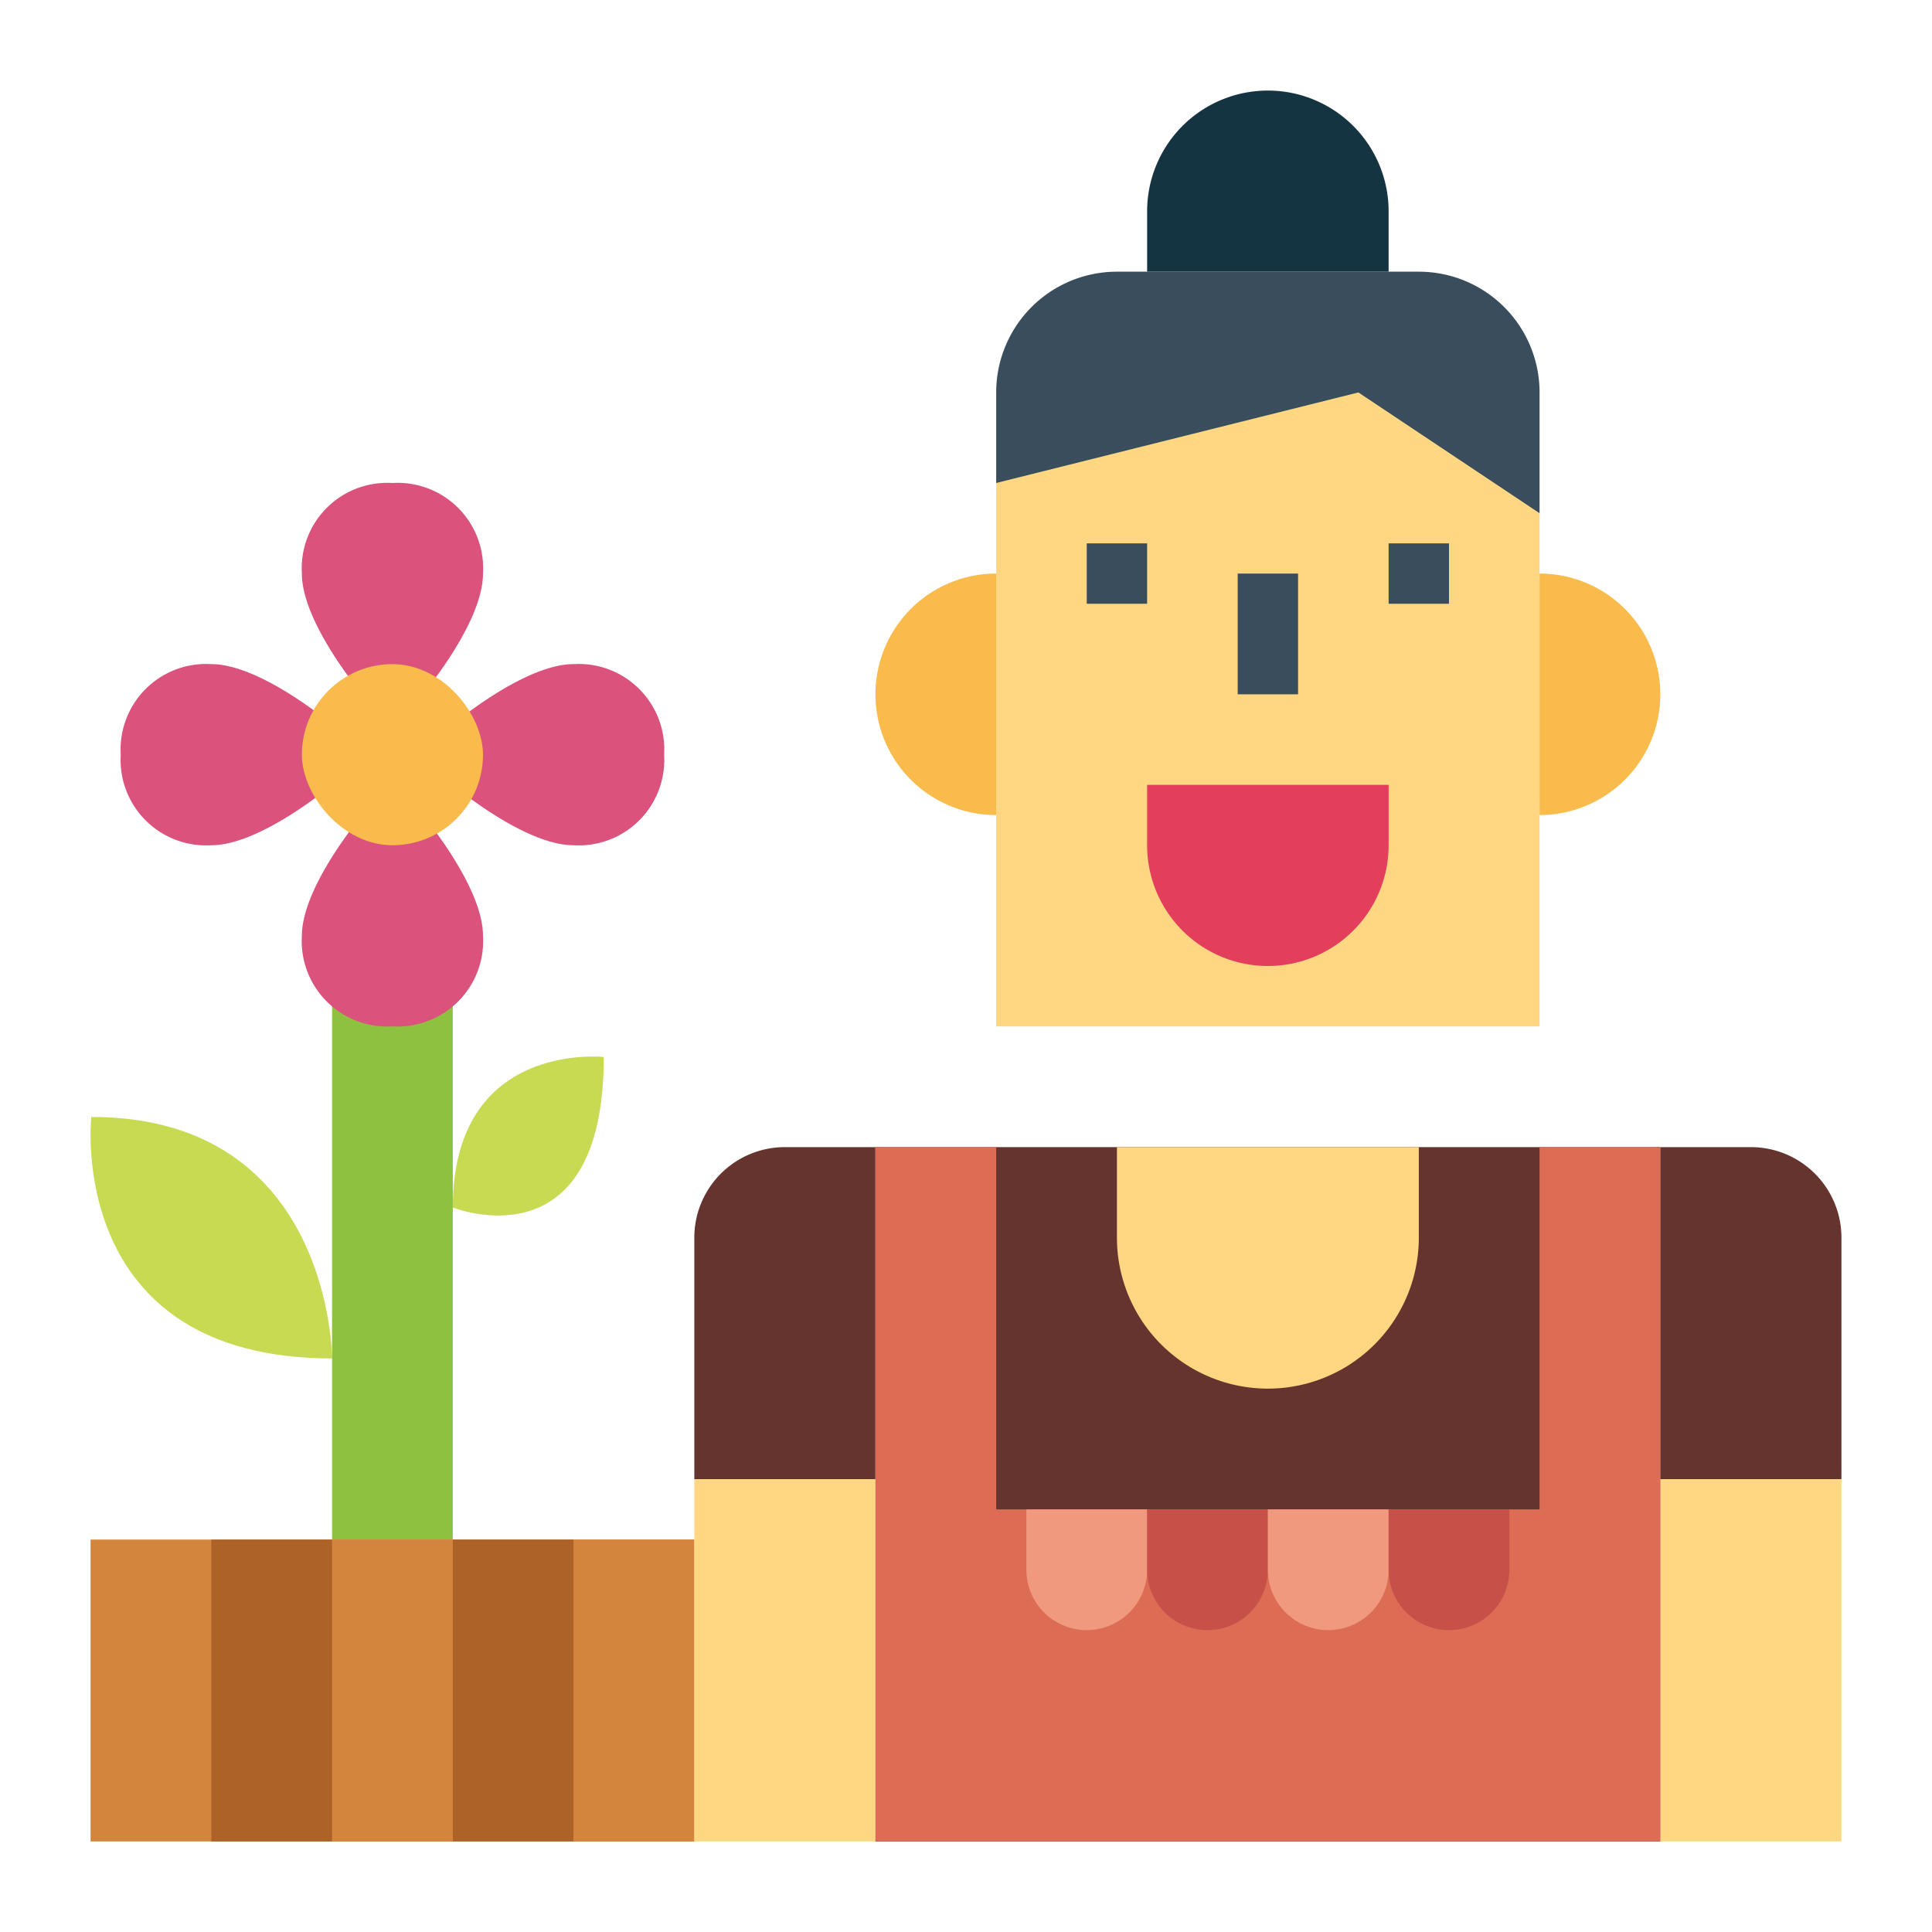 <svg height="512" viewBox="0 0 64 64" width="512" xmlns="http://www.w3.org/2000/svg"><g id="flat"><path d="m51 17v-4a4 4 0 0 0 -4-4h-10a4 4 0 0 0 -4 4v3z" fill="#394d5c"/><path d="m29 38h26v23h-26z" fill="#66342e"/><path d="m29 49h-6v-8a3 3 0 0 1 3-3h3z" fill="#66342e"/><path d="m55 49h6v-8a3 3 0 0 0 -3-3h-3z" fill="#66342e"/><path d="m55 49h6v12h-6z" fill="#ffd782"/><path d="m51 34h-18v-18l12-3 6 4z" fill="#ffd782"/><g fill="#394d5c"><path d="m36 18h2v2h-2z"/><path d="m46 18h2v2h-2z"/><path d="m41 19h2v4h-2z"/></g><path d="m33 27a4 4 0 0 1 0-8z" fill="#f9bb4b"/><path d="m51 19a4 4 0 0 1 0 8z" fill="#f9bb4b"/><path d="m42 3a4 4 0 0 1 4 4v2a0 0 0 0 1 0 0h-8a0 0 0 0 1 0 0v-2a4 4 0 0 1 4-4z" fill="#143441"/><path d="m38 26h8a0 0 0 0 1 0 0v2a4 4 0 0 1 -4 4 4 4 0 0 1 -4-4v-2a0 0 0 0 1 0 0z" fill="#e33e5c"/><path d="m3 51h20v10h-20z" fill="#d3843d"/><path d="m11 45s0-8-7.975-8c0 0-.887 8 7.975 8z" fill="#c8d952"/><path d="m15 40s5 2 5-4.985c0 0-5-.553-5 4.985z" fill="#c8d952"/><path d="m15 51h4v10h-4z" fill="#ad6327"/><path d="m19 51h4v10h-4z" fill="#d3843d"/><path d="m11 32h4v19h-4z" fill="#8ec13f"/><path d="m11 51h4v10h-4z" fill="#d3843d"/><path d="m7 51h4v10h-4z" fill="#ad6327"/><path d="m23 49h6v12h-6z" fill="#ffd782"/><path d="m51 38v12h-18v-12h-4v23h26v-23z" fill="#dc6c54"/><path d="m37 38h10a0 0 0 0 1 0 0v3a5 5 0 0 1 -5 5 5 5 0 0 1 -5-5v-3a0 0 0 0 1 0 0z" fill="#ffd782"/><path d="m34 50h4a0 0 0 0 1 0 0v2a2 2 0 0 1 -2 2 2 2 0 0 1 -2-2v-2a0 0 0 0 1 0 0z" fill="#f1997e"/><path d="m38 50h4a0 0 0 0 1 0 0v2a2 2 0 0 1 -2 2 2 2 0 0 1 -2-2v-2a0 0 0 0 1 0 0z" fill="#c75048"/><path d="m42 50h4a0 0 0 0 1 0 0v2a2 2 0 0 1 -2 2 2 2 0 0 1 -2-2v-2a0 0 0 0 1 0 0z" fill="#f1997e"/><path d="m46 50h4a0 0 0 0 1 0 0v2a2 2 0 0 1 -2 2 2 2 0 0 1 -2-2v-2a0 0 0 0 1 0 0z" fill="#c75048"/><g fill="#db527d"><path d="m12 23s-2-2.364-2-4a2.832 2.832 0 0 1 3-3 2.832 2.832 0 0 1 3 3c0 1.636-2 4-2 4z"/><path d="m14 27s2 2.364 2 4a2.832 2.832 0 0 1 -3 3 2.832 2.832 0 0 1 -3-3c0-1.636 2-4 2-4z"/><path d="m15 24s2.364-2 4-2a2.832 2.832 0 0 1 3 3 2.832 2.832 0 0 1 -3 3c-1.636 0-4-2-4-2z"/><path d="m11 26s-2.364 2-4 2a2.832 2.832 0 0 1 -3-3 2.832 2.832 0 0 1 3-3c1.636 0 4 2 4 2z"/></g><rect fill="#f9bb4b" height="6" rx="3" width="6" x="10" y="22"/></g></svg>